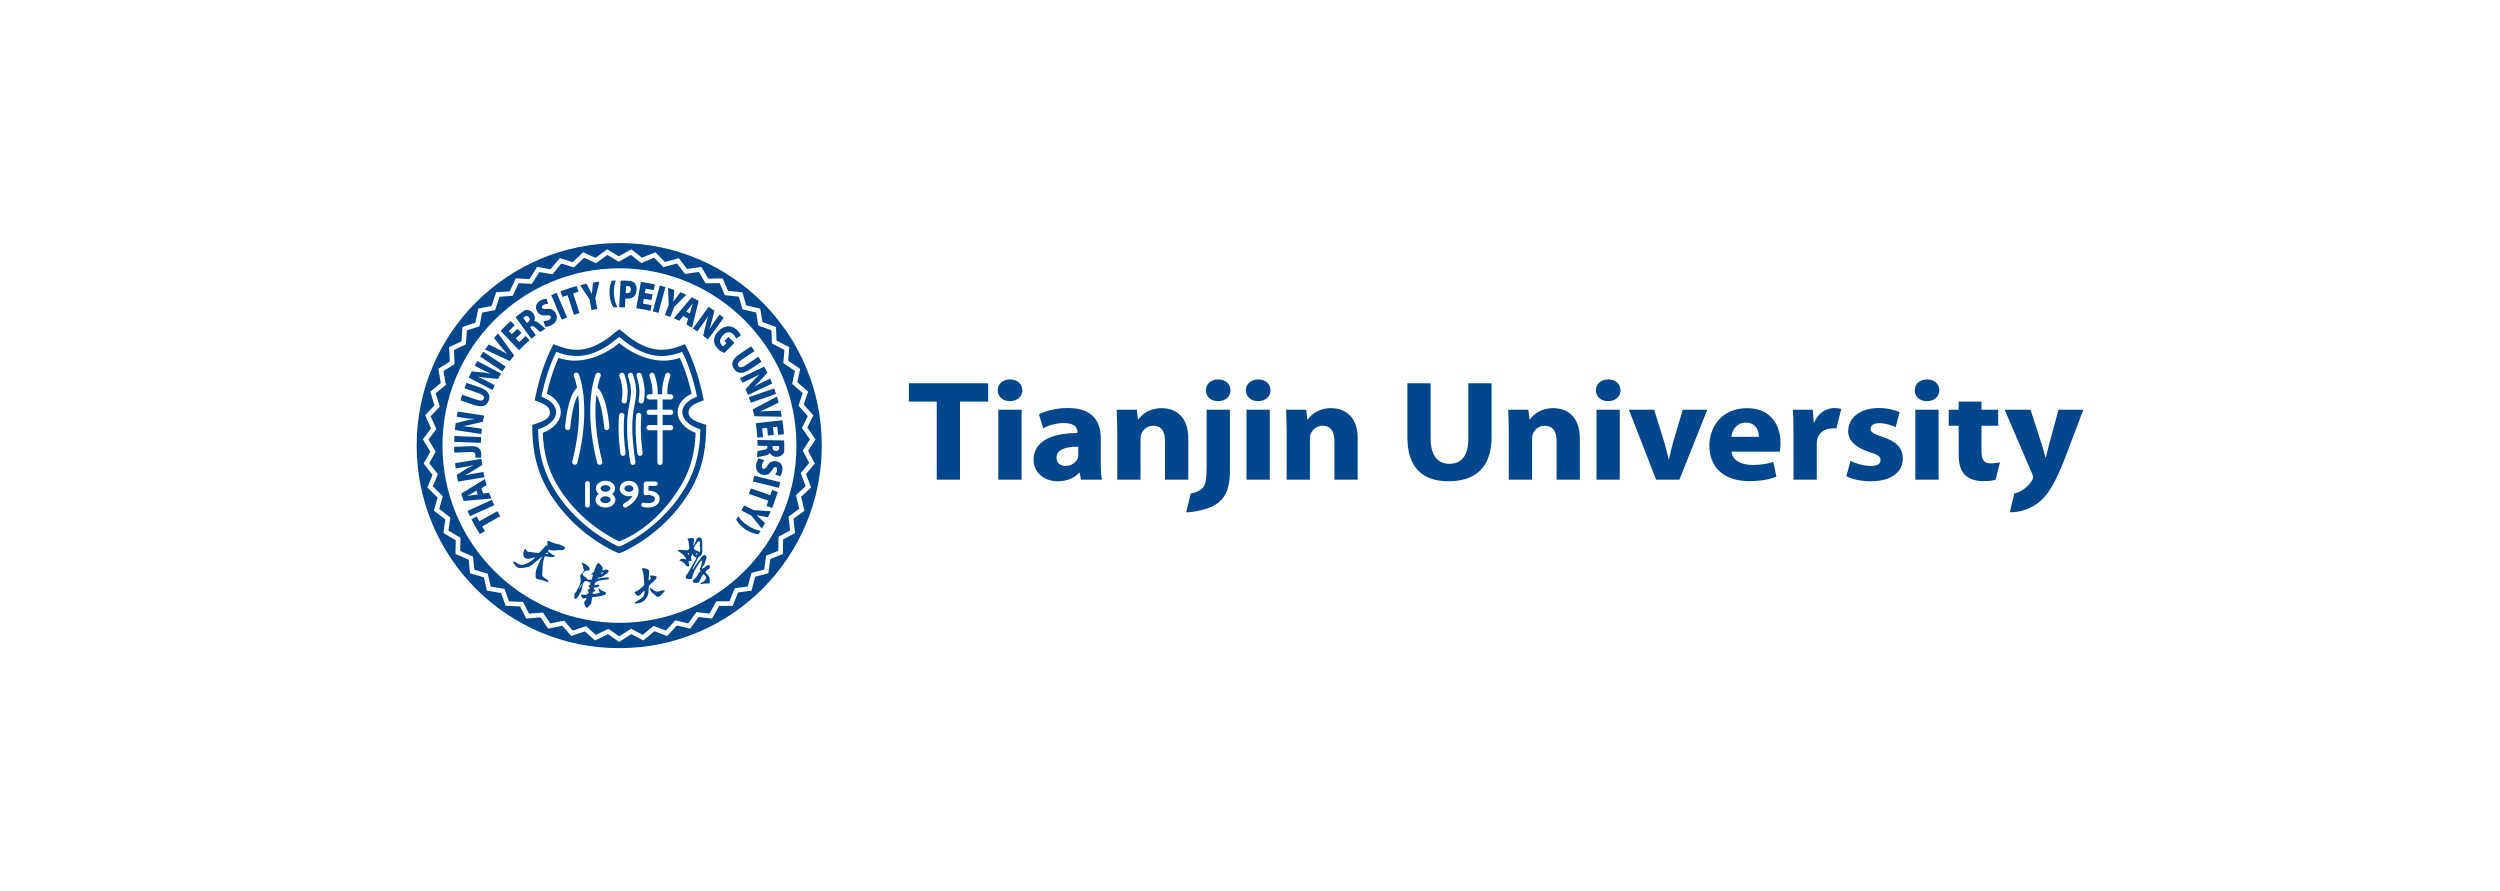 <svg width="5079" height="1811" viewBox="0 0 5079 1811" fill="none" xmlns="http://www.w3.org/2000/svg">
<rect x="0" y="0" width="5079" height="1811" fill="#808080" stroke="none"/>
<rect width="5079" height="1810.6" fill="white"/>
<path d="M1669.5 905.301C1669.5 678.031 1485.26 493.801 1258 493.801C1030.73 493.801 846.5 678.031 846.5 905.301C846.5 1132.57 1030.73 1316.8 1258 1316.8C1485.26 1316.8 1669.5 1132.57 1669.5 905.301ZM1632.87 821.849L1652.36 843.789L1640.24 868.6L1656.89 892.737L1641.81 915.848L1655.33 941.883L1637.57 962.941L1647.78 990.422L1627.53 1009.18L1634.36 1037.72L1611.96 1053.83L1615.2 1082.97L1590.95 1096.19L1590.6 1125.56L1564.95 1135.7L1560.97 1164.77L1534.28 1171.71L1526.75 1200.03L1499.42 1203.63L1488.5 1230.86L1460.92 1231.06L1446.72 1256.74L1419.32 1253.55L1402.07 1277.23L1375.27 1270.7L1355.24 1292.14L1329.44 1282.36L1306.91 1301.16L1282.52 1288.29L1257.9 1304.19L1235.25 1288.42L1208.88 1301.13L1188.32 1282.71L1160.56 1292.09L1142.45 1271.28L1113.74 1277.15L1098.32 1254.31L1069.11 1256.65L1056.64 1232.03L1027.33 1230.73L1017.99 1204.78L989.092 1199.89L983.004 1172.99L954.892 1164.62L952.144 1137.16L925.285 1125.39L925.936 1097.79L900.707 1082.78L904.749 1055.47L881.57 1037.53L888.955 1010.92L868.17 990.214L878.749 964.76L860.653 941.675L874.276 917.663L859.122 892.533L875.588 870.37L863.671 843.588L882.732 823.623L874.206 795.543L895.562 778.126L890.519 749.198L913.877 734.522L912.477 705.196L937.421 693.518L939.61 664.252L965.804 655.664L971.588 626.941L998.677 621.648L1007.9 593.818L1035.44 591.921L1047.99 565.444L1075.54 566.935L1091.29 542.206L1118.44 547.049L1137.13 524.458L1163.46 532.592L1184.81 512.434L1209.89 523.818L1233.51 506.42L1257.11 520.795L1282.69 506.431L1304.28 523.595L1331.4 512.475L1350.77 532.149L1379.07 524.521L1395.84 546.383L1424.89 542.292L1438.87 566.05L1468.18 565.555L1479.1 590.861L1508.27 593.955L1516 620.451L1544.55 627.086L1548.99 654.292L1576.51 664.412L1577.56 691.967L1603.64 705.379L1601.28 732.882L1625.57 749.392L1619.82 776.397L1641.84 795.748L1632.87 821.849ZM1641.07 845.336L1622.12 824.006L1630.83 798.668L1609.41 779.848L1614.98 753.643L1591.37 737.598L1593.66 710.898L1568.31 697.859L1567.29 671.11L1540.54 661.269L1536.23 634.874L1508.46 628.421L1500.96 602.695L1472.6 599.69L1462 575.129L1433.51 575.608L1419.94 552.549L1391.69 556.525L1375.41 535.307L1347.89 542.723L1329.11 523.644L1302.74 534.459L1281.78 517.801L1256.92 531.759L1234.01 517.812L1211.04 534.731L1186.68 523.685L1165.95 543.266L1140.38 535.37L1122.21 557.34L1095.87 552.635L1080.55 576.691L1053.82 575.236L1041.61 600.984L1014.88 602.829L1005.92 629.879L979.62 635.019L973.996 662.943L948.581 671.274L946.451 699.744L922.234 711.084L923.593 739.595L900.937 753.833L905.838 781.957L885.111 798.868L893.395 826.16L874.901 845.537L886.485 871.575L870.505 893.083L885.239 917.518L872.018 940.83L889.613 963.283L879.348 987.99L899.556 1008.11L892.394 1033.93L914.926 1051.38L911.001 1077.89L935.532 1092.48L934.9 1119.27L961.013 1130.71L963.68 1157.35L991.01 1165.49L996.927 1191.62L1025.04 1196.37L1034.09 1221.56L1062.58 1222.82L1074.69 1246.7L1103.08 1244.43L1118.05 1266.61L1145.96 1260.89L1163.54 1281.09L1190.53 1271.98L1210.48 1289.85L1236.11 1277.49L1258.1 1292.8L1282.04 1277.33L1305.72 1289.82L1327.63 1271.55L1352.66 1281.04L1372.14 1260.19L1398.15 1266.54L1414.92 1243.51L1441.5 1246.6L1455.31 1221.63L1482.08 1221.44L1492.7 1194.97L1519.23 1191.47L1526.55 1163.95L1552.46 1157.2L1556.33 1128.93L1581.21 1119.1L1581.55 1090.53L1605.09 1077.7L1601.93 1049.38L1623.68 1033.74L1617.04 1006L1636.7 987.782L1626.77 961.063L1644 940.622L1630.86 915.305L1645.48 892.882L1629.3 869.418L1641.07 845.336ZM1618.05 905.223C1618.05 1104.11 1457.06 1265.35 1258.49 1265.35C1059.9 1265.35 898.92 1104.11 898.92 905.223C898.92 706.323 1059.9 545.089 1258.49 545.089C1457.06 545.089 1618.05 706.323 1618.05 905.223ZM1515.72 1076.33C1525.9 1082.76 1534.84 1084.87 1541.02 1085.33C1542.48 1083.04 1543.9 1080.74 1545.31 1078.43C1538.54 1077.43 1529.93 1074.57 1520.55 1068.65C1510.2 1062.12 1503.45 1054.71 1499.83 1048.64L1499.67 1048.91C1498.35 1051.11 1497.01 1053.31 1495.64 1055.48C1498.5 1061.05 1504.39 1069.12 1515.72 1076.33ZM1525.94 1047.1L1547.88 1074.08C1549.83 1070.73 1551.72 1067.35 1553.56 1063.94L1554.2 1062.67L1544.77 1053.82C1541.89 1051.2 1539.6 1049.02 1536.99 1046.75L1537.06 1046.63C1540.63 1047.34 1543.46 1047.89 1547.44 1048.51L1560.2 1050.77L1561.43 1048.34C1562.94 1045.15 1564.39 1041.93 1565.81 1038.68L1530.72 1036.34L1511.58 1026.69C1509.89 1030.23 1508.11 1033.72 1506.28 1037.18L1525.94 1047.1ZM1557.26 1028L1568.63 1031.98C1569.52 1029.8 1570.38 1027.61 1571.22 1025.41L1577.82 1006.54C1578.56 1004.18 1579.29 1001.8 1579.99 999.419L1568.63 995.451L1564.93 1006.06L1525.37 992.233C1524.15 995.99 1522.85 999.713 1521.48 1003.4L1561.03 1017.22L1557.26 1028ZM1529.56 978.071L1582.23 991.077L1585.07 979.607L1532.36 966.593C1531.51 970.446 1530.57 974.27 1529.56 978.071ZM1584.99 967.423C1586.99 964.76 1588.71 961.252 1589.47 956.023C1591.08 945.04 1585.6 938.324 1576.21 936.895C1568.33 935.694 1562.66 939.782 1558.43 946.666C1555.66 951.266 1553.89 952.977 1551.29 952.579C1548.6 952.166 1547.23 949.98 1547.81 945.974C1548.44 941.645 1550.73 937.569 1552.77 935.173L1541.35 931.19C1539.41 933.399 1536.94 938.242 1536.17 943.475C1534.32 956.194 1541.34 963.279 1550.49 964.674C1557.9 965.805 1563.54 963.034 1568.15 955.741C1571.47 950.634 1572.91 948.481 1575.59 948.886C1577.95 949.243 1579.25 951.423 1578.73 954.978C1578.09 959.371 1576.12 962.372 1574.82 964.09L1584.99 967.423ZM1589.29 923.86C1591.35 921.725 1593.17 919.977 1593.22 915.395C1593.27 911.478 1593.33 911.144 1593.36 909.013C1593.4 905.2 1593.37 901.399 1593.28 897.613C1593.17 896.576 1593.03 895.631 1592.88 894.787L1538.85 893.879C1539 897.766 1539.07 901.663 1539.07 905.58L1559.05 905.914L1559.03 907.808C1558.96 911.464 1557.55 913.074 1550.92 914.141C1544.84 915.205 1540.81 916.142 1538.83 916.778C1538.67 920.895 1538.41 924.987 1538.08 929.055C1540.3 928.241 1548.22 926.95 1553.82 925.686C1558.58 924.652 1562.11 923.146 1563.71 920.23L1564.04 920.237C1565.53 923.722 1570.36 927.921 1577.22 928.033C1582.6 928.122 1586.55 926.623 1589.29 923.86ZM1582.91 910.299C1582.75 914.216 1580.43 916.332 1576.27 916.258C1572.19 916.194 1569.45 913.598 1569.53 909.158L1569.59 906.086L1582.65 906.309C1582.8 906.896 1582.94 908.079 1582.91 910.299ZM1580.98 883.503L1592.6 882.186C1592.36 878.664 1592.06 875.164 1591.71 871.683L1590.6 861.946C1590.26 859.205 1589.86 856.471 1589.45 853.749L1535.42 859.9C1536.98 869.526 1538.06 879.315 1538.62 889.241L1550.34 887.91L1548.34 870.325L1558.4 869.184L1560.18 884.882L1572.03 883.54L1570.25 867.837L1579.08 866.826L1580.98 883.503ZM1532.73 845.619L1588.26 846.56C1587.53 842.48 1586.73 838.418 1585.87 834.39L1563.5 834.948C1557.48 835.075 1550.99 835.38 1544.15 835.908L1544.12 835.785C1550.77 833.081 1556.36 830.508 1561.97 827.659L1581.89 818.022L1581.67 817.107C1580.62 813.284 1579.51 809.487 1578.35 805.712L1529.35 831.735C1530.58 836.321 1531.71 840.947 1532.73 845.619ZM1525.32 818.201L1576.61 800.311C1575.37 796.559 1574.08 792.836 1572.72 789.146L1521.41 807.039C1522.79 810.729 1524.09 814.444 1525.32 818.201ZM1519.63 802.398L1568.82 779.123C1567.48 775.798 1566.07 772.492 1564.61 769.219L1552.85 774.768C1545.38 778.294 1538.56 781.812 1532.28 785.505L1532.19 785.33C1537.18 780.8 1542.73 775.359 1546.65 770.837L1559 757.236C1556.95 753.078 1554.81 748.957 1552.6 744.895L1503.41 768.166C1505.16 771.302 1506.85 774.474 1508.5 777.688L1520.1 772.19C1528.14 768.386 1535.62 764.711 1542.22 761.293L1542.31 761.472C1537.14 766.221 1531.73 771.964 1527.49 776.721L1514.7 790.656C1516.42 794.524 1518.08 798.437 1519.63 802.398ZM1522.91 750.958L1546.91 734.887C1544.93 731.525 1542.88 728.207 1540.78 724.927L1540.71 724.815L1514.76 742.117C1507.5 746.963 1502.63 747.462 1500.02 743.549C1497.44 739.692 1500.12 735.162 1507.04 730.543L1532.97 713.249C1530.72 710.017 1528.4 706.829 1526.02 703.679L1502.41 719.489C1487.68 729.319 1484.33 739.164 1491.03 749.217C1497.89 759.482 1508.78 760.378 1522.91 750.958ZM1495.38 687.902L1504.85 681.68C1504.21 679.088 1501.93 674.989 1497.71 670.801C1487.56 660.722 1473.12 659.145 1459.62 672.668C1454.04 678.288 1451.13 683.934 1450.6 690.309C1450.1 696.475 1452.37 702.53 1458.54 708.644C1462.62 712.694 1468.24 715.744 1471.53 717.057L1492.13 696.646L1479.89 684.499L1471.84 692.618L1476.01 696.75L1469.34 703.478C1468.8 703.285 1467.52 702.355 1466.4 701.247C1461.25 696.137 1461.7 688.185 1468.94 680.884C1476.82 672.944 1484.42 673.81 1489.57 678.917C1493.14 682.461 1494.54 685.228 1495.38 687.902ZM1438.32 689.687L1470.32 645.682C1467.54 643.402 1464.73 641.167 1461.87 638.984L1454.3 649.394C1449.45 656.062 1445.14 662.418 1441.4 668.685L1441.25 668.566C1443.45 662.199 1445.71 654.757 1446.97 648.914L1451.25 631.17C1447.46 628.488 1443.61 625.892 1439.71 623.37L1407.7 667.372C1410.75 669.295 1413.75 671.274 1416.72 673.304L1424.34 662.831C1429.57 655.638 1434.36 648.825 1438.52 642.666L1438.67 642.777C1436.43 649.42 1434.43 657.059 1432.98 663.266L1428.42 681.766C1431.78 684.332 1435.08 686.972 1438.32 689.687ZM1405.85 665.71L1419.44 611.268C1414.81 608.72 1410.11 606.273 1405.35 603.945L1368.95 646.515C1372.74 648.144 1376.48 649.844 1380.19 651.629L1387.84 642.007L1397.92 647.244L1394.72 659.171C1398.48 661.273 1402.2 663.448 1405.85 665.71ZM1407.36 616.456C1406.44 619.655 1405.12 624.029 1404.27 627.086L1401.52 636.789L1394.27 633.022L1400.46 625.204C1402.47 622.749 1405.16 618.993 1407.24 616.397L1407.36 616.456ZM1369.67 623.515L1394.37 598.812C1390.39 597.038 1386.37 595.342 1382.32 593.717L1374.42 604.097C1372.1 607.229 1370.18 609.732 1368.19 612.559L1368.07 612.514C1368.4 608.88 1368.66 606.005 1368.87 601.978L1369.81 589.057L1368.37 588.507C1364.67 587.22 1360.96 585.996 1357.2 584.836L1358.48 619.859L1350.83 639.925C1354.54 641.215 1358.21 642.587 1361.84 644.038L1369.67 623.515ZM1337.59 635.655L1351.92 583.251C1348.14 582.15 1344.34 581.124 1340.51 580.146L1326.18 632.557C1330.01 633.509 1333.82 634.547 1337.59 635.655ZM1328.17 589.299L1330.2 577.713C1327.62 577.148 1325.03 576.613 1322.42 576.107L1310.77 574.054C1307.86 573.593 1304.95 573.172 1302.02 572.789L1292.59 626.338C1302.45 627.547 1312.15 629.262 1321.66 631.467L1323.69 619.934L1306.26 616.865L1308.02 606.891L1323.58 609.635L1325.65 597.894L1310.09 595.156L1311.63 586.394L1328.17 589.299ZM1288.39 601.885C1291.3 598.946 1293.08 594.137 1293.38 588.588C1293.69 582.972 1291.94 577.963 1289.1 575.024C1286.19 571.923 1282.21 570.718 1275.88 570.372C1269.16 570 1264.07 569.795 1260.84 570.268L1257.85 624.222H1258C1261.87 624.222 1265.72 624.308 1269.55 624.464L1270.55 606.455C1271.25 606.578 1272.29 606.716 1273.4 606.783C1279.34 607.11 1284.58 605.682 1288.39 601.885ZM1281.75 588.276C1281.5 592.999 1278.46 595.778 1273.83 595.525C1272.59 595.45 1271.81 595.324 1271.17 595.212L1271.94 581.191C1272.54 581.057 1273.72 580.964 1275.48 581.057C1279.91 581.306 1281.98 584.196 1281.75 588.276ZM1254.32 624.151C1250.86 617.925 1247.71 608.534 1247.2 596.298C1246.73 585.156 1248.57 576.337 1251.06 569.996C1248.32 570.052 1245.6 570.141 1242.89 570.256C1240.24 575.865 1237.75 584.691 1238.2 596.674C1238.76 610.082 1242.87 619.283 1246.29 624.468C1247.28 624.43 1248.28 624.389 1249.28 624.36L1254.32 624.151ZM1209.41 606.072L1217.69 572.298C1213.84 572.763 1210.01 573.288 1206.17 573.883L1204.78 574.136L1203.41 587.004C1203.05 590.887 1202.69 594.022 1202.46 597.462L1202.33 597.488C1200.73 594.212 1199.47 591.62 1197.56 588.068L1191.66 576.534L1188.98 577.022C1185.52 577.747 1182.07 578.524 1178.63 579.357L1197.94 608.743L1201.79 629.838C1205.64 629.053 1209.5 628.354 1213.36 627.74L1209.41 606.072ZM1177.25 636.001L1164.4 596.116L1175.28 592.613L1171.6 581.154C1169.32 581.756 1167.05 582.392 1164.79 583.043L1145.75 589.172C1143.43 590.002 1141.1 590.861 1138.77 591.739L1142.46 603.186L1153.15 599.742L1166 639.634C1169.73 638.336 1173.48 637.131 1177.25 636.001ZM1152.18 644.838L1130.76 594.982L1119.9 599.646L1141.33 649.531C1144.92 647.887 1148.54 646.318 1152.18 644.838ZM1104.09 619.551C1107.98 617.412 1111.56 617.174 1113.72 617.174L1110.24 607.054C1106.91 607.069 1103.08 607.809 1098.45 610.364C1088.72 615.705 1086.67 624.133 1091.19 632.475C1094.98 639.486 1101.67 641.539 1109.71 640.758C1115.05 640.192 1117.48 640.579 1118.74 642.889C1120.03 645.28 1119.11 647.694 1115.57 649.643C1111.73 651.748 1107.1 652.388 1103.96 652.205L1107.68 663.724C1110.61 663.925 1115.96 662.984 1120.59 660.436C1131.86 654.232 1133.27 644.362 1128.87 636.228C1125.3 629.641 1119.68 626.811 1111.09 627.536C1105.01 627.967 1102.42 628.12 1101.12 625.736C1099.99 623.634 1100.94 621.284 1104.09 619.551ZM1085.25 652.239C1087.13 648.94 1087.56 642.558 1083.51 637.02C1080.34 632.668 1076.76 630.429 1072.91 629.912C1069.96 629.555 1067.47 629.154 1063.78 631.884C1060.63 634.212 1060.33 634.357 1058.61 635.625C1055.54 637.89 1052.53 640.211 1049.56 642.558C1048.8 643.287 1048.13 643.964 1047.56 644.592L1079.44 688.226C1082.44 685.76 1085.51 683.354 1088.63 680.988L1076.84 664.851L1078.37 663.735C1081.32 661.578 1083.46 661.734 1088.3 666.383C1092.82 670.578 1096.01 673.234 1097.7 674.416C1101.08 672.07 1104.5 669.801 1107.95 667.618C1105.95 666.338 1100.15 660.793 1095.76 657.096C1092.07 653.924 1088.73 652.012 1085.45 652.499L1085.25 652.239ZM1073.1 654.537L1070.63 656.349L1062.91 645.805C1063.3 645.325 1064.15 644.495 1065.94 643.19C1069.16 640.94 1072.24 641.516 1074.7 644.879C1077.11 648.174 1076.69 651.911 1073.1 654.537ZM1033.58 672.46L1045.74 660.886L1037.68 652.425C1035.02 654.738 1032.4 657.081 1029.83 659.461L1022.74 666.223C1020.76 668.153 1018.82 670.113 1016.9 672.088L1054.4 711.463C1061.13 704.404 1068.29 697.639 1075.87 691.205L1067.73 682.662L1054.92 694.865L1047.94 687.538L1059.38 676.637L1051.17 668.008L1039.72 678.909L1033.58 672.46ZM1044.64 722.231L1011.89 677.377C1009.07 680.419 1006.31 683.502 1003.62 686.627L1017.57 704.125C1021.3 708.849 1025.45 713.833 1030 718.972L1029.92 719.077C1023.75 715.402 1018.33 712.497 1012.67 709.741L992.969 699.674L992.377 700.402C989.954 703.542 987.59 706.721 985.292 709.927L1035.61 733.303C1038.52 729.546 1041.53 725.857 1044.64 722.231ZM1027.25 744.68L982.025 714.569C979.781 717.816 977.596 721.096 975.48 724.41L1020.71 754.524C1022.81 751.207 1024.99 747.919 1027.25 744.68ZM1018.08 758.742L969.827 733.559C967.996 736.642 966.209 739.763 964.473 742.898L976.002 748.938C983.318 752.758 990.236 756.079 996.978 758.857L996.89 759.032C990.269 757.782 982.569 756.641 976.605 756.25L958.305 754.602C956.222 758.749 954.231 762.933 952.327 767.155L1000.57 792.345C1002.01 789.05 1003.52 785.784 1005.09 782.541L993.704 776.601C985.814 772.481 978.374 768.743 971.669 765.537L971.756 765.362C978.659 766.608 986.501 767.46 992.863 767.98L1011.69 769.769C1013.73 766.054 1015.86 762.379 1018.08 758.742ZM975.074 787.171L947.774 777.728C946.297 781.332 944.883 784.973 943.531 788.626L943.487 788.748L972.937 799.002C981.184 801.87 984.528 805.451 982.982 809.896C981.455 814.277 976.233 814.876 968.369 812.138L938.934 801.896C937.724 805.652 936.573 809.423 935.495 813.217L962.347 822.508C979.079 828.324 988.949 825.052 992.922 813.641C996.974 801.981 991.113 792.75 975.074 787.171ZM983.559 844.328L929.776 836.079C929.038 839.582 928.355 843.112 927.73 846.664L940.52 848.628C948.676 849.881 956.299 850.785 963.578 851.242L963.545 851.436C956.88 852.391 949.228 853.797 943.458 855.356L925.698 859.696C925.077 864.278 924.547 868.89 924.112 873.528L977.903 881.788C978.199 878.188 978.56 874.61 978.995 871.051L966.205 869.087C957.41 867.737 949.158 866.602 941.777 865.732L941.806 865.539C948.742 864.49 956.434 862.768 962.624 861.202L981.1 856.795C981.827 852.607 982.646 848.453 983.559 844.328ZM977.453 887.977L923.184 885.76C922.958 889.68 922.8 893.615 922.713 897.565L976.982 899.789C977.059 895.832 977.212 891.897 977.453 887.977ZM955.681 906.435L922.632 907.726C922.662 911.679 922.757 915.622 922.921 919.542L956.123 918.244C963.553 917.957 965.727 920.356 965.866 924.142C965.939 926.035 965.606 927.873 965.179 929.331L976.814 930.182C977.61 927.932 977.895 924.715 977.8 922.301C977.406 911.731 971.343 905.821 955.681 906.435ZM978.191 932.139L924.503 941.016C924.88 944.602 925.315 948.176 925.808 951.724L938.55 949.615C946.688 948.272 954.212 946.759 961.28 944.936L961.309 945.126C955.265 948.109 948.431 951.821 943.432 955.097L927.898 964.752L928.128 966.151C928.881 970.26 929.711 974.344 930.61 978.402L984.298 969.524C983.483 966.035 982.73 962.513 982.047 958.973L969.326 961.078C960.545 962.528 952.352 964.016 945.066 965.489L945.033 965.292C951.296 962.141 958.079 958.106 963.472 954.696L979.671 944.754C979.087 940.577 978.593 936.371 978.191 932.139ZM985.178 973.18L937.026 1002.84C938.558 1007.88 940.198 1012.87 941.963 1017.81L998.165 1012.68C996.594 1008.88 995.103 1005.04 993.696 1001.16L981.539 1002.69L977.99 991.891L988.569 985.632C987.345 981.518 986.212 977.368 985.178 973.18ZM970.656 1004.61L960.753 1005.87C957.6 1006.22 953.061 1007.02 949.754 1007.42L949.71 1007.3C952.608 1005.66 956.609 1003.45 959.357 1001.87L968.106 996.856L970.656 1004.61ZM999.357 1015.52L949.86 1037.91C951.417 1041.52 953.047 1045.12 954.724 1048.68L1004.23 1026.3C1002.54 1022.74 1000.91 1019.15 999.357 1015.52ZM968.281 1049.12L957.812 1055.02C962.968 1065.34 968.643 1075.35 974.8 1085.03L985.226 1079.16L979.708 1069.37L1016.24 1048.76C1014.23 1045.37 1012.29 1041.94 1010.41 1038.47L973.894 1059.07L968.281 1049.12ZM1043.61 1140.8C1041.27 1142.47 1046.72 1150.24 1051.92 1153.03C1055.28 1154.84 1060.1 1154.1 1063.7 1153.59C1068.67 1152.9 1073.86 1152.13 1078.14 1149.32C1081.69 1146.98 1085.02 1144.23 1088.28 1141.51C1089.85 1140.19 1091.41 1138.89 1092.93 1137.54C1096.64 1134.27 1101.65 1130.31 1101.65 1130.31C1101.65 1130.31 1093.9 1145.66 1090.92 1153.05C1087.95 1160.43 1086.93 1171.34 1089.27 1174.57C1091.6 1177.8 1098.36 1177.62 1099.61 1178.06C1100.86 1178.5 1107.45 1180.67 1110.87 1181.87C1114.29 1183.06 1115.24 1180.47 1113.76 1179.41C1112.29 1178.34 1111.85 1177.98 1108.92 1176.01C1105.98 1174.05 1102.04 1170.81 1101.81 1170.19C1101.59 1169.57 1101.65 1166.09 1101.8 1163.58C1101.96 1161.07 1102.22 1148.22 1102.87 1144.21C1103.52 1140.2 1106.41 1130.4 1106.41 1130.4C1106.41 1130.4 1110.83 1130.2 1117.38 1131.34C1123.95 1132.46 1125.37 1131.43 1126.27 1130.7C1127.16 1129.97 1128.11 1128.98 1125.47 1128.28C1122.82 1127.57 1118.51 1123.89 1118.15 1123.6C1117.81 1123.31 1117.15 1122.49 1115.86 1122.46C1114.57 1122.42 1113.7 1121.13 1113.7 1121.13C1113.7 1121.13 1113.39 1120.28 1114.11 1119.41C1114.83 1118.53 1114.53 1115.5 1114.53 1115.5C1115.8 1117.71 1122.98 1118.61 1126.01 1118.31C1129.05 1118.01 1134.91 1117.83 1137.29 1117.44C1139.66 1117.04 1140.56 1118.81 1143.94 1117.02C1146.1 1115.88 1144.58 1116.9 1146.7 1115.54C1148.82 1114.16 1148.36 1113.51 1147.69 1112.25C1147.03 1111 1144.87 1110.36 1143.05 1109.3C1141.24 1108.23 1138.86 1106.99 1137.8 1106.4C1136.73 1105.81 1137.23 1106.22 1134.08 1105.75C1130.93 1105.29 1127.04 1103.66 1123.13 1102.57C1119.22 1101.48 1117.57 1100.56 1116.72 1099.86C1115.88 1099.17 1115.41 1098.36 1113.24 1099.12C1111.81 1099.61 1111.86 1101.12 1112.04 1102.36C1112.26 1103.88 1112.11 1104.82 1112.02 1106.34C1111.94 1107.58 1112.84 1108.6 1112.6 1109.9C1112.6 1109.9 1111.82 1109.12 1110.48 1108.16C1109.15 1107.21 1108.03 1109.26 1107.2 1110.28C1106.37 1111.29 1103.89 1114.49 1102.8 1115.29C1101.72 1116.09 1100.63 1117.6 1099.52 1118.95C1098.41 1120.3 1094.68 1123.42 1094.68 1123.42C1092.37 1123.73 1075.69 1121.35 1072.83 1120.9C1069.96 1120.46 1067.82 1115.03 1067.82 1115.03C1064.5 1116.27 1062.94 1122.6 1063.11 1125.74C1063.21 1127.61 1063.76 1129.8 1064.6 1131.47C1066.01 1134.24 1070.67 1135.87 1075.44 1135.07C1080.2 1134.28 1087.44 1131.71 1087.44 1131.71C1084.41 1136.13 1081.83 1138.55 1070.97 1144.46C1060.11 1150.37 1055.37 1146.49 1052.17 1145.03C1048.96 1143.57 1045.04 1139.77 1043.61 1140.8ZM1108.3 1125.31C1109.08 1123.83 1111.12 1123.05 1111.12 1123.05L1111.82 1122.75C1113.81 1123.26 1113.52 1125.83 1112.99 1125.62C1112.58 1125.46 1108.3 1125.31 1108.3 1125.31ZM1110.87 991.94C1157.41 1074.72 1231.25 1112.16 1249.72 1120.81L1258 1124.09L1266.28 1120.81C1284.75 1112.16 1358.59 1074.72 1405.15 991.94C1425.57 955.38 1433.31 916.254 1434.31 879.999L1434.33 879.244H1434.35L1434.79 863.225C1434.79 863.225 1414.41 856.97 1408.33 852.912C1399.02 846.712 1396.45 839.385 1400.96 829.913C1405.27 820.864 1429.81 813.254 1429.81 813.254L1425.7 794.621C1425.43 793.416 1425.16 792.215 1424.88 791.021H1424.87C1414.77 747.242 1400.53 717.593 1400.03 716.525L1391.76 699.32L1374.64 705.364C1364.16 709.087 1353.8 710.601 1343.78 710.601C1305.67 710.939 1271.81 679.791 1270.29 678.411L1258 668.96L1245.69 678.411H1245.71C1244.19 679.791 1210.33 710.939 1172.22 710.601C1162.2 710.601 1151.86 709.087 1141.35 705.364L1124.24 699.32L1115.97 716.525C1115.46 717.615 1100.44 748.875 1090.3 794.621L1086.2 813.254C1086.2 813.254 1110.73 820.864 1115.04 829.913C1119.56 839.385 1116.98 846.712 1107.68 852.912C1101.6 856.97 1081.22 863.225 1081.22 863.225L1081.68 879.999C1082.7 916.254 1090.43 955.38 1110.87 991.94ZM1120.93 985.412C1101.76 951.095 1094.4 914.249 1093.42 879.616L1093.22 872.17L1099.77 869.738C1109.4 866.179 1117.23 860.849 1122.34 855.01C1127.49 849.133 1129.88 843.112 1129.88 837.18C1129.88 836.83 1129.88 836.488 1129.85 836.179C1129.6 831.14 1127.69 826.327 1123.89 821.593C1120.09 816.906 1114.37 812.507 1107.17 809.193L1099.93 805.831L1101.75 797.537C1111.53 753.286 1126.18 722.833 1126.4 722.349L1130.09 714.692L1137.69 717.392C1149.48 721.576 1161.09 723.246 1172.25 723.246H1172.52C1214.04 723.246 1248.74 691.618 1252.26 688.914L1252.53 688.709L1258 684.54L1263.46 688.709L1263.76 688.914C1267.27 691.621 1302.12 723.395 1343.77 723.246C1354.91 723.246 1366.51 721.576 1378.32 717.392L1385.91 714.692L1389.6 722.349C1389.82 722.807 1403.07 750.37 1412.78 791.132C1413 792.025 1413.21 792.921 1413.42 793.825C1413.5 794.178 1413.58 794.536 1413.67 794.889C1413.78 795.421 1413.9 795.949 1414.02 796.484C1414.11 796.834 1414.18 797.184 1414.26 797.537L1415.1 801.394L1416.07 805.831L1408.83 809.193C1401.64 812.507 1395.91 816.906 1392.12 821.593C1388.32 826.327 1386.41 831.14 1386.16 836.179C1386.14 836.488 1386.12 836.83 1386.12 837.18C1386.14 843.112 1388.51 849.133 1393.66 855.01C1398.78 860.849 1406.61 866.179 1416.24 869.738L1422.78 872.17L1422.63 878.273L1422.58 879.616C1421.6 914.249 1414.26 951.095 1395.06 985.412C1350.8 1064.43 1278.97 1101.16 1261.68 1109.17L1258 1110.37L1254.32 1109.17C1237.04 1101.16 1165.2 1064.43 1120.93 985.412ZM1102.82 879.307C1103.76 912.646 1110.81 947.648 1128.99 980.202C1171.44 1056.23 1241.68 1092.37 1258.01 1099.86C1258.01 1099.86 1334.33 1074.53 1386.98 980.202C1405.17 947.648 1412.22 912.646 1413.18 879.307C1390.85 871.058 1375.83 854.284 1376.74 835.651C1377.45 820.466 1388.59 807.519 1405.09 799.899C1395.59 756.834 1381.23 727.01 1381.23 727.01C1317.02 749.73 1258.01 696.944 1258.01 696.944C1258.01 696.944 1198.93 749.73 1134.75 727.01C1134.75 727.01 1120.4 756.834 1110.9 799.899C1127.37 807.519 1138.52 820.466 1139.24 835.651C1140.1 854.284 1125.09 871.058 1102.82 879.307ZM1275.19 796.51C1275.19 803.224 1274.42 809.327 1273.4 815.244C1272.95 817.821 1270.7 819.64 1268.18 819.64L1267.25 819.558C1264.37 819.056 1262.43 816.308 1262.93 813.422C1263.91 807.828 1264.57 802.416 1264.57 796.51C1264.57 787.681 1263.1 777.635 1258.58 764.213C1257.65 761.431 1259.15 758.418 1261.92 757.485C1264.69 756.548 1267.71 758.043 1268.64 760.825C1273.46 775.088 1275.2 786.446 1275.19 796.51ZM1292.49 795.763C1292.49 801.65 1291.87 807.077 1290.99 812.492C1290.11 817.911 1288.99 823.322 1287.94 829.321C1286.18 839.415 1284.57 851.473 1284.57 868.626C1284.57 885.823 1286.2 908.127 1291.03 938.391C1291.49 941.288 1289.53 944.01 1286.63 944.475L1285.79 944.542C1283.23 944.542 1280.97 942.675 1280.55 940.068C1275.65 909.373 1273.95 886.504 1273.95 868.626C1273.95 850.818 1275.65 837.946 1277.49 827.491C1278.58 821.295 1279.68 815.899 1280.51 810.8C1281.34 805.693 1281.87 800.895 1281.87 795.763C1281.87 787.253 1280.41 777.676 1275.88 764.213C1274.94 761.431 1276.44 758.418 1279.22 757.485C1282 756.548 1285 758.043 1285.95 760.825C1290.75 775.051 1292.5 785.966 1292.49 795.763ZM1309.79 796.51C1309.79 803.224 1309.02 809.327 1307.99 815.244C1307.54 817.821 1305.3 819.64 1302.77 819.64L1301.85 819.558C1298.96 819.056 1297.03 816.308 1297.53 813.422C1298.5 807.828 1299.17 802.416 1299.17 796.51C1299.16 787.681 1297.7 777.635 1293.18 764.213C1292.24 761.431 1293.75 758.418 1296.52 757.485C1299.3 756.548 1302.3 758.043 1303.24 760.825C1308.05 775.088 1309.8 786.446 1309.79 796.51ZM1340.85 944.788C1337.91 944.788 1335.54 942.407 1335.54 939.484V874.145H1318.81C1315.81 874.145 1313.37 871.772 1313.37 868.838C1313.37 865.907 1315.81 863.53 1318.81 863.53H1335.54V842.9H1318.81C1315.81 842.9 1313.37 840.52 1313.37 837.585C1313.37 834.655 1315.81 832.282 1318.81 832.282H1335.54V811.543H1318.81C1315.81 811.543 1313.37 809.167 1313.37 806.236C1313.37 803.305 1315.81 800.925 1318.81 800.925H1325.4C1325.52 799.211 1325.6 797.481 1325.6 795.711C1325.59 787.391 1324.14 777.952 1319.6 764.35C1318.67 761.55 1320.16 758.511 1322.94 757.57C1325.72 756.626 1328.73 758.128 1329.66 760.932C1334.45 775.266 1336.22 786.059 1336.22 795.711C1336.22 797.492 1336.14 799.222 1336.03 800.925H1345.33C1345.22 799.222 1345.15 797.492 1345.15 795.711C1345.14 786.059 1346.9 775.266 1351.69 760.932C1352.63 758.128 1355.64 756.626 1358.42 757.57C1361.2 758.511 1362.69 761.55 1361.75 764.35C1357.22 777.952 1355.77 787.391 1355.77 795.711C1355.77 797.481 1355.84 799.211 1355.96 800.925H1362.55C1365.55 800.925 1367.99 803.305 1367.99 806.236C1367.99 809.167 1365.55 811.543 1362.55 811.543H1346.15V832.282H1362.55C1365.55 832.282 1367.99 834.655 1367.99 837.585C1367.99 840.52 1365.55 842.9 1362.55 842.9H1346.15V863.53H1362.55C1365.55 863.53 1367.99 865.907 1367.99 868.838C1367.99 871.772 1365.55 874.145 1362.55 874.145H1346.15V939.484C1346.15 942.407 1343.78 944.788 1340.85 944.788ZM1302.9 1024.19C1303.69 1021.81 1306.39 1020.51 1308.9 1021.25C1310.61 1021.76 1312.93 1021.99 1315.66 1022.15C1316.1 1022.18 1316.57 1022.18 1317.03 1022.18C1320.4 1022.21 1323.96 1021.41 1326.39 1020.05C1328.84 1018.62 1330.12 1017.08 1330.46 1014.73C1330.51 1014.28 1330.54 1013.85 1330.54 1013.46C1330.41 1010.26 1329.18 1009.07 1326.47 1007.59C1323.8 1006.27 1319.76 1005.7 1316.88 1005.71C1315.58 1005.71 1314.49 1005.83 1314.1 1005.92V1005.91C1312.63 1006.43 1310.96 1006.24 1309.67 1005.41C1308.36 1004.56 1307.57 1003.18 1307.6 1001.66L1307.81 982.727C1307.88 980.284 1310 978.279 1312.62 978.279H1331.53C1334.17 978.279 1336.32 980.295 1336.32 982.764C1336.32 985.252 1334.17 987.246 1331.53 987.246H1317.36L1317.23 996.741C1321.17 996.804 1326.19 997.418 1330.88 999.631C1335.68 1001.8 1340.24 1006.72 1340.13 1013.46C1340.13 1014.22 1340.08 1015.02 1339.99 1015.83C1339.29 1021.28 1335.58 1025.43 1331.26 1027.76C1326.93 1030.14 1321.87 1031.13 1317.03 1031.16C1316.37 1031.16 1315.71 1031.13 1315.03 1031.11C1312.17 1030.91 1309.16 1030.7 1306.05 1029.79C1303.5 1029.06 1302.11 1026.54 1302.9 1024.19ZM1300.26 926.125C1297.64 926.125 1295.35 924.172 1295.01 921.498C1292.27 900.328 1291.25 882.822 1291.25 868.447C1291.25 858.714 1291.71 850.416 1292.43 843.395H1292.44C1292.73 840.479 1295.34 838.355 1298.25 838.656C1301.17 838.954 1303.29 841.557 1302.99 844.473C1302.31 851.119 1301.86 859.053 1301.86 868.447C1301.86 882.32 1302.85 899.372 1305.54 920.133C1305.91 923.045 1303.86 925.704 1300.96 926.08L1300.26 926.125ZM1258.93 992.576C1259.04 983.371 1267.83 976.907 1277.66 976.892C1285.31 976.899 1292.3 980.834 1295.08 986.904L1295.59 987.7C1295.75 988.087 1297.35 991.642 1297.35 997.113C1297.48 1005.96 1292.61 1019.67 1272.68 1030.52C1271.93 1030.94 1271.07 1031.16 1270.25 1031.16C1268.62 1031.16 1267.02 1030.37 1266.11 1028.96C1264.78 1026.82 1265.53 1024.08 1267.8 1022.81C1277.66 1017.27 1282.72 1011.74 1285.25 1006.89C1282.91 1007.77 1280.32 1008.25 1277.66 1008.27C1267.83 1008.25 1259.04 1001.8 1258.93 992.576ZM1256.65 868.447C1256.65 858.714 1257.12 850.416 1257.84 843.395C1258.13 840.479 1260.74 838.355 1263.65 838.656C1266.58 838.954 1268.7 841.557 1268.4 844.473C1267.72 851.119 1267.27 859.053 1267.27 868.447C1267.27 882.32 1268.25 899.372 1270.94 920.133C1271.31 923.045 1269.26 925.704 1266.36 926.08L1265.67 926.125C1263.04 926.125 1260.76 924.172 1260.41 921.498C1257.67 900.328 1256.65 882.822 1256.65 868.447ZM1209.85 1015.24C1209.85 1010.5 1212.48 1006.35 1216.16 1003.63L1216.37 1003.5C1212.94 1000.81 1210.58 996.842 1210.58 992.345C1210.58 987.715 1213.05 983.657 1216.61 980.957C1220.21 978.212 1224.92 976.661 1230.03 976.661C1235.14 976.661 1239.87 978.212 1243.44 980.957C1247.02 983.657 1249.51 987.715 1249.51 992.345C1249.51 996.842 1247.13 1000.81 1243.71 1003.49L1243.91 1003.63C1247.61 1006.35 1250.24 1010.5 1250.24 1015.24C1250.24 1019.97 1247.61 1024.13 1243.91 1026.83C1240.18 1029.59 1235.33 1031.13 1230.03 1031.16C1224.74 1031.13 1219.89 1029.59 1216.16 1026.83C1212.48 1024.13 1209.85 1019.97 1209.85 1015.24ZM1210.41 760.17L1210.42 760.174C1211.59 757.481 1214.72 756.265 1217.41 757.448C1220.08 758.627 1221.3 761.751 1220.13 764.436L1220.12 764.443L1220.12 764.462L1220.04 764.644C1219.97 764.815 1219.86 765.083 1219.72 765.462C1219.43 766.214 1219.01 767.378 1218.49 768.959C1217.46 772.112 1216.06 776.906 1214.69 783.337C1214.4 784.676 1214.12 786.1 1213.84 787.588C1215.88 789.477 1217.68 791.69 1219.3 794.123C1221.63 797.637 1223.6 801.621 1225.34 805.875C1228.81 814.389 1231.33 824.032 1233.2 833.178C1236.94 851.45 1238.08 867.722 1238.1 867.878C1238.31 870.973 1236.12 873.673 1233.2 873.9L1232.8 873.918C1230.05 873.918 1227.72 871.672 1227.52 868.715L1227.5 868.436C1227.48 868.243 1227.46 867.949 1227.43 867.558C1227.36 866.777 1227.26 865.639 1227.12 864.192C1226.83 861.299 1226.37 857.189 1225.7 852.38C1224.37 842.774 1222.14 830.329 1218.77 819.317C1216.77 812.756 1214.32 806.712 1211.61 802.156C1210.3 812.934 1209.46 825.985 1209.72 841.323C1210.18 867.086 1213.74 899.253 1223.5 937.699C1224.21 940.54 1222.5 943.434 1219.66 944.152C1219.25 944.256 1218.84 944.308 1218.44 944.315C1216.03 944.36 1213.83 942.742 1213.21 940.31C1203.27 901.094 1199.59 868.105 1199.12 841.513C1198.19 788.324 1210.14 760.769 1210.41 760.17ZM1188.73 981.924C1188.73 979.454 1190.89 977.446 1193.52 977.446C1196.16 977.446 1198.33 979.454 1198.33 981.924V1026.67C1198.33 1029.16 1196.16 1031.16 1193.52 1031.16C1190.89 1031.16 1188.73 1029.16 1188.73 1026.67V981.924ZM1148.03 867.878C1148.03 867.781 1148.53 860.726 1149.92 850.736C1151.32 840.743 1153.6 827.822 1157.26 815.843C1159.72 807.854 1162.75 800.274 1166.83 794.123C1168.44 791.69 1170.24 789.477 1172.28 787.588C1169.42 772.51 1166.12 764.737 1165.99 764.443C1164.82 761.758 1166.03 758.627 1168.72 757.448C1171.39 756.265 1174.52 757.481 1175.7 760.174C1175.97 760.769 1187.93 788.324 1187 841.513C1186.53 868.105 1182.85 901.094 1172.9 940.31C1172.29 942.746 1170.08 944.36 1167.68 944.315C1167.27 944.308 1166.87 944.256 1166.46 944.152C1163.62 943.434 1161.9 940.54 1162.62 937.699C1172.37 899.253 1175.94 867.086 1176.39 841.323C1176.66 825.989 1175.82 812.931 1174.52 802.156C1173.32 804.161 1172.17 806.456 1171.09 808.959C1168.15 815.768 1165.79 824.088 1163.98 832.293C1160.34 848.706 1158.92 864.646 1158.65 868.046C1158.62 868.503 1158.6 868.715 1158.6 868.715C1158.4 871.672 1156.07 873.918 1153.32 873.918L1152.92 873.9C1150 873.673 1147.81 870.973 1148.03 867.878ZM1219.45 1015.24C1219.45 1016.81 1220.26 1018.39 1222.12 1019.82C1223.98 1021.21 1226.83 1022.2 1230.03 1022.2C1233.26 1022.2 1236.1 1021.21 1237.96 1019.82C1239.82 1018.39 1240.65 1016.81 1240.65 1015.24C1240.65 1013.65 1239.82 1012.06 1237.96 1010.65C1236.1 1009.26 1233.26 1008.26 1230.03 1008.26H1230C1226.81 1008.26 1223.98 1009.26 1222.12 1010.65C1220.26 1012.06 1219.45 1013.65 1219.45 1015.24ZM1237.39 996.804C1239.15 995.443 1239.92 993.907 1239.92 992.345C1239.92 990.768 1239.15 989.236 1237.4 987.882C1235.65 986.55 1233.04 985.621 1230.03 985.621H1230.02C1227.03 985.621 1224.41 986.55 1222.7 987.882C1220.94 989.236 1220.16 990.768 1220.16 992.345C1220.16 993.907 1220.94 995.443 1222.7 996.804C1224.41 998.117 1227.06 999.062 1230.03 999.062C1233.04 999.062 1235.65 998.117 1237.39 996.804ZM1270.91 988.038C1269.3 989.377 1268.51 990.928 1268.48 992.576C1268.51 994.234 1269.3 995.77 1270.91 997.102C1272.52 998.396 1274.91 999.3 1277.66 999.3C1280.37 999.3 1282.76 998.396 1284.4 997.102C1286.02 995.77 1286.81 994.234 1286.82 992.576C1286.81 990.928 1286.02 989.377 1284.4 988.038C1282.76 986.762 1280.37 985.855 1277.66 985.855H1277.64C1274.89 985.855 1272.52 986.762 1270.91 988.038ZM1167.15 1209.84C1166.93 1211.9 1165.35 1216.21 1168.91 1216.31C1172.32 1216.4 1172.2 1215.38 1174.12 1211.98C1175.62 1209.32 1177.25 1207.91 1178.58 1204.98C1179.91 1202.05 1180.49 1202.16 1180.81 1201.22C1181.11 1200.28 1181.09 1198.96 1181.79 1196.31C1182.5 1193.66 1183.63 1189.44 1184 1187.92C1184.38 1186.41 1184.92 1185.24 1185.66 1183.37C1186.39 1181.5 1188.15 1180.75 1189.53 1180.5C1190 1180.42 1193.71 1180.8 1194.18 1180.85L1194.34 1181.35C1194.51 1181.6 1193.75 1181.52 1199.47 1183.57C1199.63 1183.63 1199.36 1184.82 1199.32 1185.36C1199.23 1186.43 1199.24 1187.57 1198.94 1188.6C1198.94 1188.6 1195.9 1189.05 1195.71 1189.98C1195.51 1190.91 1195.17 1191.66 1196.3 1192.17C1197.43 1192.68 1198.1 1193.32 1198.1 1193.32C1198.1 1193.32 1198.22 1194.4 1197.89 1196.13C1197.71 1197.02 1197.46 1196.96 1197.41 1197.17C1197.35 1197.47 1195.22 1197.56 1194.85 1197.76C1193.61 1198.44 1193.51 1200.22 1194.92 1201.91C1195.45 1202.55 1196.27 1202.02 1196.49 1202.7C1196.78 1203.66 1195.55 1204.93 1195.33 1205.2C1194.57 1206.16 1193.15 1207.66 1191.28 1207.99C1189.41 1208.32 1187.51 1209 1182.44 1207.81C1181.71 1207.65 1180.98 1208.32 1180.54 1209.12C1180.57 1209.68 1180.54 1210.28 1180.16 1211L1180.28 1211.19C1181.01 1211.91 1182.04 1212.79 1182.61 1213.8C1183.18 1214.8 1182.58 1215.29 1184.59 1215.85C1187.5 1216.65 1188.24 1214.51 1190.6 1215.23C1192.95 1215.95 1190.64 1217.59 1190.37 1218.56C1190.09 1219.57 1188.71 1220.41 1188.08 1221.21C1186.42 1223.27 1186.98 1226.57 1187.91 1228.81C1188.63 1230.52 1190.2 1235.34 1192.86 1234.25C1193.9 1233.82 1197.75 1230.26 1198.98 1228.91C1200.22 1227.55 1200.83 1226.63 1201.18 1225.41C1201.51 1224.2 1202.52 1213.79 1203.45 1213.26C1205.03 1212.37 1207.77 1212.79 1209.52 1212.61C1212.64 1212.28 1215.84 1211.78 1218.93 1211.21C1220.04 1211 1221.13 1210.73 1222.23 1210.48C1223.59 1210.17 1224.84 1209.51 1226.2 1209.16C1227.33 1208.87 1228.9 1208.69 1229.73 1207.78C1230.45 1207.01 1231.09 1206.46 1231.19 1205.64C1231.28 1204.82 1230.77 1203.83 1230.23 1203.23C1229.45 1202.34 1227.83 1202.36 1226.79 1201.93C1224.01 1200.8 1221.61 1199.13 1219.19 1197.4C1218.24 1196.74 1216.15 1195.92 1215.59 1194.88C1215.22 1195.02 1215.59 1194.88 1215.44 1195.45C1215.44 1195.78 1215.84 1196.67 1216.6 1199.01C1217.53 1201.91 1218.76 1204.5 1217.86 1204.75C1215.44 1205.44 1212.86 1205.35 1210.4 1205.99C1209.55 1206.22 1208.94 1206.37 1208.17 1206.61C1207.39 1206.85 1207.05 1207.02 1206.19 1206.79C1205.34 1206.55 1204.43 1205.71 1204.11 1204.58C1203.79 1203.45 1203.86 1202.94 1205.01 1202.67C1206.15 1202.4 1208.92 1201.35 1209.17 1199.98C1209.41 1198.62 1208.88 1198.63 1208.35 1197.7C1207.83 1196.78 1205.28 1199.56 1206.71 1194.68L1206.96 1193.82L1209.9 1193.64C1210.15 1193.57 1210.48 1193.5 1210.98 1193.38C1212.24 1193.1 1215.1 1192.56 1216.28 1191.71C1216.62 1191.46 1217.23 1189.8 1217.32 1189.51C1217.44 1189.14 1217.94 1188.45 1216.52 1187.7C1215.09 1186.96 1215.47 1187.83 1213.7 1188.12C1211.95 1188.41 1207.91 1188.47 1207.91 1188.47C1207.91 1188.47 1208.16 1187.2 1208.28 1186L1208.44 1185.04L1208.48 1184.92C1208.48 1184.92 1208.98 1183.66 1211.55 1181.84C1214.16 1179.98 1223.46 1178.33 1226.59 1177.94C1229.72 1177.54 1235.02 1176.96 1236.07 1176.89C1237.12 1176.82 1237.28 1175.47 1236.65 1173.92C1236.05 1172.44 1234.89 1173.08 1233.73 1173.26C1232.34 1173.48 1230.96 1173.03 1229.56 1173.09C1228.14 1173.15 1226.72 1173.46 1225.32 1173.68C1223.38 1173.98 1219.49 1174.81 1218.25 1174.89C1217.01 1174.97 1215.16 1175.64 1214.27 1175.82C1213.4 1175.99 1213.48 1175.67 1214.46 1174.37C1215.45 1173.06 1217.89 1173.07 1218.85 1173.09C1219.81 1173.11 1221.4 1172.43 1223.15 1171.67C1225.78 1170.52 1227.91 1168.61 1230.18 1166.91C1231.36 1166.02 1232.66 1165.24 1233.79 1164.31C1234.68 1163.58 1235.59 1162.71 1236.08 1161.65C1236.63 1160.49 1236.16 1159.81 1235.67 1158.72C1234.81 1156.82 1231.54 1157.29 1229.88 1157.23C1229.44 1157.22 1228.82 1157.11 1228.39 1157.27C1227.29 1157.68 1225.44 1159.71 1224.06 1158.81C1223.62 1158.52 1224.36 1155.94 1224.63 1154.4C1224.91 1152.85 1223.4 1151.48 1221.93 1149.71C1220.46 1147.94 1218.65 1144.75 1216.06 1144.08C1213.47 1143.4 1211.48 1148.31 1210.83 1150.05C1210.4 1151.22 1210.12 1152.46 1209.68 1153.64C1209.27 1154.73 1208.6 1155.67 1208.11 1156.73C1207.28 1158.57 1207.36 1162.71 1204.68 1163.04C1204.08 1163.12 1203.85 1163.98 1203.25 1164.58C1202.64 1165.17 1200.64 1165.91 1200.9 1166.91C1201.15 1167.9 1203.34 1166.68 1203.71 1166.71C1204.09 1166.76 1204.39 1167.87 1204.45 1168.11C1204.71 1169.16 1203.81 1170.85 1203.58 1171.87C1203.16 1173.64 1203.05 1175.65 1202.34 1177.34C1201.95 1178.28 1196.47 1177.65 1194.74 1177.73L1194.35 1177.84L1194.34 1177.83L1194.17 1177.49C1194 1176.93 1191.9 1176.09 1191.93 1175.52C1192.04 1173.84 1190.63 1172.86 1189.73 1172.6C1188.81 1172.34 1187.37 1171.18 1186.91 1170.74C1186.45 1170.3 1184.73 1169.4 1184.01 1168.53C1183.28 1167.68 1184.31 1165.59 1184.38 1164.87C1184.47 1163.97 1185.7 1162.86 1186.25 1162.22C1187.7 1160.52 1190.32 1159.09 1192.63 1159.26C1194.28 1159.37 1195.68 1159.71 1196.92 1158.28C1199.87 1154.89 1196.2 1150.94 1193.37 1149.18C1191.94 1148.29 1191.33 1147.49 1190.55 1147.04C1189.78 1146.59 1187.29 1145.23 1186.27 1144.51C1185.24 1143.79 1183.3 1142.48 1182.15 1143.1C1180.98 1143.72 1181.96 1144.94 1183.63 1147.45C1184.41 1148.63 1184.83 1149.79 1184.69 1151.21C1184.56 1152.51 1184.45 1153.3 1185.11 1154.49C1185.91 1155.94 1186.64 1157.05 1186.15 1158.75C1185.65 1160.55 1183.32 1164.21 1182.77 1164.83C1182.22 1165.45 1181.36 1165.65 1180.77 1166.23C1178.37 1168.58 1178.3 1171.08 1179.23 1174.1C1179.96 1176.52 1179.79 1180.78 1179.54 1182.7C1179.29 1184.62 1177.28 1188.94 1176.61 1190.19C1175.94 1191.43 1174.49 1194.01 1172.51 1198.43C1170.55 1202.85 1169.98 1203.67 1169.49 1203.62C1169.02 1203.57 1167.74 1205.44 1167.28 1206.17C1166.74 1207.05 1167.26 1208.83 1167.15 1209.84ZM1221.74 1163.9C1222.82 1162.58 1225.93 1162.32 1225.93 1162.32C1226.04 1163.9 1223.58 1164.98 1223.26 1165.19C1222.94 1165.4 1222.83 1165.85 1222.59 1166.26C1222.34 1166.67 1221.24 1166.85 1221.24 1166.85C1221.24 1166.85 1220.67 1165.22 1221.74 1163.9ZM1176.57 1195.73C1176.64 1195.05 1177.57 1193.52 1179 1190.41C1180.44 1187.32 1183.17 1185.04 1183.17 1185.04C1183.07 1186.04 1182.72 1186.08 1182.56 1186.84C1182.39 1187.59 1177.9 1195.32 1177.25 1195.87C1176.59 1196.43 1176.5 1196.41 1176.57 1195.73ZM1309.13 1199.53C1310.21 1206.36 1308.19 1210.56 1304.61 1214.05C1300.84 1217.69 1295.25 1220.4 1289.79 1223.88L1289.56 1224.03L1289.5 1224.29C1289.47 1224.49 1289.28 1224.82 1289.41 1225.37L1289.5 1225.72L1289.86 1225.84C1292.11 1226.45 1294.99 1225.65 1297.15 1225.4C1297.94 1225.27 1298.69 1225.12 1299.42 1224.93C1310.37 1222.09 1316.45 1212.05 1317.44 1203.45C1317.66 1199.02 1317.87 1194.63 1318.12 1190.39C1319.26 1189.22 1320.4 1188.07 1321.56 1187.06L1321.59 1187.03L1321.63 1186.99C1322.72 1185.71 1324.74 1184.11 1326.74 1182.37L1326.32 1181.89L1326.76 1182.36C1329.72 1179.57 1333.47 1175.81 1334.29 1172.86L1334.32 1172.76L1334.31 1172.66L1334.26 1172.34C1333.8 1170.94 1332.27 1170.5 1330.58 1170.06C1328.88 1169.66 1326.89 1169.43 1325.37 1169.25C1325.22 1169.25 1321.99 1169.24 1320.81 1169.25H1320.74L1320.66 1169.27L1320.14 1169.74L1320.13 1170.23C1320.33 1170.83 1320.81 1171.39 1321.34 1172.16C1321.85 1172.88 1322.37 1173.7 1322.46 1174.12L1322.49 1174.31C1322.39 1175.55 1319.56 1178.64 1317.94 1180.11C1316.97 1172.77 1319.69 1166.14 1318.7 1158.68L1318.66 1158.44L1318.48 1158.28C1316.2 1156.32 1308.99 1153.69 1305.23 1154.41L1304.96 1154.47L1304.81 1154.71L1304.66 1155.32L1304.65 1155.39L1304.6 1155.48L1304.59 1155.64C1304.54 1156.61 1304.69 1157.56 1304.94 1158.52C1305.46 1160.54 1306.4 1162.56 1306.91 1164.57C1307.1 1165.3 1307.23 1166.02 1307.28 1166.75C1307.84 1174.15 1308.81 1181.41 1308.89 1188.56C1305.38 1192.29 1301.43 1195.97 1296.9 1199.07C1295.17 1200.36 1292.56 1200.76 1290.2 1202.29L1289.87 1202.51L1289.86 1202.52L1289.21 1202.69L1289.51 1203.39C1290.98 1206.57 1293.46 1211.28 1297.32 1210.47L1298.04 1210.22C1300.25 1209.17 1302.12 1207.47 1303.86 1205.31C1305.49 1203.28 1307.2 1201.39 1309.13 1199.53ZM1320.81 1195.11C1320.49 1196 1320.51 1196.93 1320.75 1197.84C1322.03 1202.58 1328.99 1207.5 1331.42 1209.57C1332.1 1210.09 1332.58 1210.72 1333.42 1211.36C1334.03 1211.85 1334.87 1212.37 1335.99 1212.44C1336.76 1212.48 1337.48 1212.4 1338.15 1212.22L1338.18 1212.22C1342.26 1211.13 1344.58 1206.9 1346.24 1205.15C1346.63 1204.64 1347.66 1203.83 1348.58 1202.97C1349.49 1202.08 1350.43 1201.21 1350.52 1200.02L1350.55 1199.34L1349.87 1199.35C1348.61 1199.36 1347.58 1199.47 1346.4 1199.49L1346.41 1200.13L1346.37 1199.49C1345.46 1199.55 1344.6 1199.71 1343.77 1199.92C1341.99 1200.38 1340.35 1201.06 1338.69 1201.48C1337.6 1201.77 1336.5 1201.94 1335.34 1201.9C1334.25 1201.9 1332.98 1201.52 1331.65 1200.97C1328.23 1199.66 1324.81 1196.95 1322.6 1194.69L1322.34 1194.43L1321.26 1194.7L1320.93 1194.79L1320.81 1195.11ZM1376.98 1118.3L1376.37 1118.67L1377.27 1119.21C1378.64 1120.01 1380.11 1120.95 1381.49 1121.77C1384.86 1124.3 1389.19 1127.41 1391.56 1131.23L1391.58 1131.28C1391.99 1131.93 1392.45 1132.58 1392.84 1133.21C1393.56 1134.4 1393.96 1135.43 1393.53 1136.43L1393.51 1136.46L1393.48 1136.48C1390.08 1136.27 1386.93 1133.7 1382.44 1136.43C1381.93 1136.74 1381.41 1137.12 1380.86 1137.58L1380.72 1137.7L1380.67 1137.9L1380.73 1138.63L1380.84 1138.79L1380.95 1138.91L1381.11 1138.97C1384.15 1139.99 1389.72 1142.91 1391.89 1145.94C1392.29 1146.61 1392.61 1147.42 1393.1 1148.21C1393.51 1148.89 1394.08 1149.57 1394.94 1150.03L1395.04 1150.09L1395.15 1150.11C1396.46 1150.3 1397.75 1150.5 1399.05 1150.71L1399.38 1150.76L1399.62 1150.51C1400.19 1149.84 1400.12 1149.01 1399.99 1148.2C1399.51 1145.75 1398.05 1142.38 1399.86 1140.06C1401.11 1139.47 1402.24 1139.9 1403.83 1139.72L1403.96 1139.7L1404.07 1139.63C1404.43 1139.36 1404.52 1139.18 1404.66 1139.11L1404.99 1138.9L1404.96 1138.51C1404.87 1137.53 1404.68 1136.48 1404.6 1135.56L1404.59 1135.45L1404.55 1135.36C1404.25 1134.7 1403.96 1133.82 1403.56 1132.96L1404.08 1131.65L1406.51 1125.73L1406.87 1125.58C1407.32 1125.79 1408.08 1126.31 1408.36 1126.82L1408.53 1127.39V1127.43V1127.48L1408.52 1127.47L1407.88 1128.34L1407.56 1128.71L1407.92 1129.24L1408.07 1129.46L1408.35 1129.5C1408.93 1129.57 1409.47 1129.38 1409.9 1129.25C1410.61 1130.06 1411.17 1130.81 1412.06 1131.56L1412.1 1131.6L1412.15 1131.62C1413.11 1132.11 1414.77 1132.53 1414.76 1132.74L1414.73 1132.75L1414.7 1132.85L1414.69 1132.95C1414.6 1134.87 1412.26 1138.89 1410.43 1141.64C1410.16 1142.19 1409.94 1142.62 1409.71 1142.89L1409.66 1142.94L1409.62 1143C1405.76 1149.87 1401.83 1156.61 1397.91 1163.53C1396.49 1166.45 1391.26 1170.62 1393.7 1174.95L1393.97 1175.34L1394.1 1175.51L1394.31 1175.57C1396.46 1176.11 1398.65 1176.46 1400.89 1176.61C1402.32 1176.53 1403.67 1175.81 1404.25 1176.1L1404.68 1176.26L1404.97 1175.87C1407.9 1171.92 1406.83 1169.71 1407.31 1168.28C1409.41 1161.9 1412.7 1155.74 1416.67 1149.66C1417.65 1148.4 1418.56 1147.01 1419.53 1145.76C1421.19 1143.44 1422.83 1140.4 1425.47 1138.8L1426.03 1138.48L1426.07 1138.46C1426.32 1138.96 1426.45 1139.53 1426.49 1139.96C1426.59 1141.46 1425.67 1142.99 1425.35 1144.65C1424.99 1147.35 1424.16 1150.16 1423.31 1152.66C1422.9 1153.68 1421.64 1155.19 1421.66 1156.72C1421.74 1157.24 1421.93 1157.61 1422.12 1157.94C1422.37 1158.34 1422.65 1158.69 1422.83 1158.99L1423.07 1159.58L1423.09 1159.71L1423.11 1159.72L1423.07 1159.82C1422.59 1160.96 1420.11 1163.68 1419.34 1164.84C1418.27 1166.85 1417.13 1168.87 1415.85 1170.63C1412.95 1174.38 1408.12 1177.42 1407.13 1182L1407.06 1182.34L1407.31 1182.59C1408.23 1183.39 1410.29 1183.89 1412.65 1184.19C1415 1184.43 1417.5 1184.39 1419.1 1183.44L1419.58 1183.1C1421.49 1181.17 1422.21 1178.46 1422.87 1176.58C1423.77 1174.11 1426.3 1169.57 1428.81 1167.08L1429.43 1166.5C1430.11 1167.05 1430.84 1167.98 1431.72 1168.78C1432.5 1169.53 1433.11 1170.26 1433.54 1170.96C1434.54 1172.6 1434.63 1174.04 1434.16 1175.5C1433.6 1177.51 1431.67 1179.54 1429.26 1181.51C1428.97 1181.73 1428.65 1181.96 1428.3 1182.17C1427.15 1182.88 1425.71 1183.52 1424.43 1184.3C1423.92 1184.62 1423.43 1184.96 1423 1185.35L1422.66 1186L1422.67 1186.12L1422.49 1186.94L1423.32 1186.89C1425.62 1186.71 1427.95 1185.62 1429.95 1185.62C1433.6 1185.56 1436.69 1185.43 1440.31 1185.37H1440.38L1440.45 1185.35L1441.12 1185.11L1441.14 1185.1L1441.53 1184.61C1442.69 1181.7 1442.37 1174.41 1439.86 1170.2C1439.56 1169.71 1439.21 1169.26 1438.84 1168.87C1436.99 1166.94 1434.73 1165.11 1433.44 1163.01L1432.92 1162.02C1432.96 1161.77 1433.63 1160.77 1434.38 1159.99C1435.18 1159.12 1436.11 1158.29 1436.34 1158.15L1440.84 1155.38L1440.91 1155.3C1442.42 1153.34 1441.76 1150.98 1441.9 1149.42V1149.37V1149.31L1441.62 1148.47C1441.1 1147.64 1440.15 1147.74 1440.1 1147.7L1440.04 1147.69L1439.98 1147.7C1438.64 1147.74 1437.44 1148.24 1436.37 1148.89C1435.63 1149.35 1434.93 1149.89 1434.3 1150.43C1433.59 1151.02 1433.03 1151.53 1432.48 1152.03L1426.88 1155.47L1426.85 1155.47C1426.67 1155.43 1426.22 1155.05 1426.01 1154.68L1425.87 1154.39L1425.86 1154.35C1426.54 1152 1429.18 1149.68 1430.49 1146.95C1430.7 1146.54 1431.05 1145.98 1431.32 1145.46C1432.47 1142.34 1433.24 1139.36 1434.23 1136.44C1434.63 1135.06 1436.07 1131.79 1434.72 1129.42C1434.4 1128.92 1433.95 1128.49 1433.35 1128.2C1431.75 1127.2 1429.93 1127.64 1428.44 1128.56C1426.4 1129.83 1424.71 1131.98 1423.85 1133.42C1423.65 1133.84 1423.34 1134.17 1423.16 1134.72C1420.56 1138.76 1417.31 1142.73 1414.15 1146.84C1413.06 1148.5 1411.75 1150.15 1410.83 1151.92C1410.14 1152.94 1408.04 1156.77 1407.02 1157.38H1406.99C1406.35 1155.72 1408.15 1153.13 1409.06 1151.12L1412.76 1144.03L1418.66 1132.44C1419.06 1131.96 1419.93 1131.39 1420.84 1130.84C1421.37 1130.58 1422 1130.26 1422.61 1129.88C1423.5 1129.34 1424.34 1128.69 1424.83 1127.79C1428.24 1121.98 1426.46 1114.59 1426.74 1108.56C1426.81 1106.18 1427.45 1098.35 1424.97 1094.22C1424.23 1093.01 1423.13 1092.08 1421.66 1091.88C1420.19 1091.67 1418.47 1092.15 1416.4 1093.42L1416.3 1093.48L1416.22 1093.58C1414.45 1096.04 1411.85 1105.15 1408.43 1108.97C1408.11 1107.2 1408.81 1104.94 1409.51 1102.58C1410.28 1099.89 1411.01 1096.98 1409.44 1094.39L1409.31 1094.18L1409.29 1094.14C1408.81 1093.5 1408.13 1093.38 1407.23 1093.21C1404.56 1092.81 1399.86 1093.17 1397.12 1094.44L1396.7 1094.64L1396.75 1095.1C1396.99 1096.47 1398.29 1098.02 1398.78 1099.23L1398.82 1099.78L1399.48 1105.57C1399.7 1107.48 1400.42 1109.79 1400.55 1111.88C1400.66 1113.99 1400.28 1115.7 1398.41 1116.86C1397.66 1117.33 1396.64 1117.7 1395.29 1117.94C1394.85 1118 1394.72 1118.09 1394.45 1118.12C1391.58 1118.37 1389.12 1117.09 1385.97 1117.05C1384.54 1116.85 1383.25 1117.31 1382.01 1117.31C1380.78 1117.34 1379.14 1116.85 1377.42 1117.69L1376.8 1118L1376.98 1118.3ZM1414.07 1124.66L1414.57 1124.36L1415.74 1123.92L1416.55 1124.43C1416.62 1124.93 1416.8 1125.3 1416.81 1125.5C1416.67 1125.97 1416.39 1126.34 1416 1126.59C1415.57 1126.84 1415 1126.95 1414.27 1126.72C1413.92 1125.94 1413.94 1125.51 1414.07 1124.66ZM1409.14 1113.8L1409.77 1113.82C1409.84 1110.02 1415.59 1103.5 1418.37 1100.16C1418.72 1099.86 1418.82 1099.61 1419.13 1099.43C1419.37 1099.29 1419.61 1099.21 1420.14 1099.36C1420.8 1099.63 1421.21 1100.02 1421.5 1100.48C1421.94 1101.19 1422.05 1102.2 1421.99 1103.31C1421.99 1105.31 1421.86 1107.38 1421.78 1109.28V1109.32L1421.79 1109.38C1422.32 1112.77 1423.98 1119.64 1420.84 1121.35L1420.3 1121.62C1419.22 1120.79 1418.33 1119.98 1417.42 1119.16L1417.27 1119.03L1417.1 1119.01C1416.32 1118.89 1415.62 1118.98 1415.1 1118.9C1414.53 1118.72 1413.46 1118.25 1412.46 1117.59C1411.36 1116.97 1410.53 1116.24 1410.13 1115.58L1410.01 1115.36L1409.99 1115.3L1409.94 1115.23L1409.92 1115.21C1409.76 1114.94 1409.69 1114.48 1409.76 1113.87L1409.14 1113.8ZM1396.4 1123.97C1396.89 1123.79 1397.29 1123.69 1397.61 1123.68C1398.5 1123.66 1399.23 1123.73 1400.05 1123.79C1400.09 1124.55 1399.92 1125.78 1399.62 1126.54L1400.21 1126.76L1399.6 1126.6L1399.45 1127.17C1398.41 1126.34 1397.18 1125.32 1396.61 1124.37L1396.4 1123.97Z" fill="#00468C"/>
<path d="M4232.5 832.424H4182.12L4163.15 902.179C4160.98 910.612 4158.49 921.075 4156.62 928.916H4155.37C4153.51 921.358 4150.4 910.612 4147.91 902.471L4125.21 832.424H4072.65L4128.63 962.637C4130.19 966.125 4130.5 968.165 4130.5 969.904C4130.5 971.644 4129.56 973.975 4128.01 976.297C4123.67 983.272 4110.6 999.148 4092.28 1002.54L4083.09 1040.8C4106.07 1040.96 4127.38 1032.68 4143.56 1019.32C4160.66 1005.07 4175.28 982.69 4197.04 926.011L4232.5 832.424ZM4025.6 916.422V864.971H4059.5V832.424H4025.6V815.85H3979.26V832.424H3959.05V864.971H3979.26V923.106C3979.26 943.159 3983.62 956.827 3992.33 965.251C4000.1 972.526 4012.84 977.462 4028.09 977.462C4041.15 977.462 4048.28 976.597 4054.2 974.557L4063.13 939.3C4058.78 940.183 4050.79 941.419 4044.27 941.419C4030.26 941.419 4025.6 933.561 4025.6 916.422ZM3940.02 792.893C3939.7 780.399 3930.38 770.801 3915.15 770.801C3899.9 770.801 3889.95 780.399 3889.95 792.893C3889.95 805.096 3899.59 814.985 3914.51 814.985C3930.38 814.985 3940.02 805.096 3940.02 792.893ZM3800.2 871.081C3800.2 864.105 3806.73 859.743 3818.24 859.743C3830.97 859.743 3844.36 864.397 3851.19 867.876L3859.28 837.369C3849.96 833.007 3834.4 828.936 3816.68 828.936C3779.05 828.936 3754.79 848.998 3754.79 875.725C3754.48 892.59 3766.61 908.581 3798.33 918.453C3815.75 923.98 3820.41 927.459 3820.41 935.026C3820.41 942.284 3814.5 946.646 3800.2 946.646C3786.2 946.646 3768.15 941.128 3759.46 936.183L3751.06 967.573C3762.57 973.383 3780.29 977.745 3800.2 977.745C3843.73 977.745 3865.81 958.275 3865.81 931.53C3865.51 910.903 3853.69 896.952 3824.77 887.646C3806.1 881.544 3800.2 878.048 3800.2 871.081ZM3730.71 870.525L3740.83 830.552C3737.41 829.96 3731.38 828.936 3727.02 828.936C3712.09 828.936 3693.76 837.651 3685.98 858.578H3684.73L3682.86 832.424H3642.43C3643.36 844.636 3643.67 858.286 3643.67 879.213V974.557H3690.94V902.471C3690.94 898.983 3691.26 895.495 3691.89 892.59C3694.98 878.931 3706.8 870.207 3724.23 870.207C3729.52 870.207 3726.96 869.942 3730.71 870.525ZM3615.79 917.587C3616.4 914.391 3617.33 907.698 3617.33 900.14C3617.33 864.971 3598.68 829.219 3549.54 829.219C3496.67 829.219 3472.73 869.041 3472.73 905.084C3472.73 949.551 3502.27 977.462 3553.9 977.462C3574.42 977.462 3593.38 974.557 3608.95 968.456L3602.71 938.514C3589.97 942.585 3576.9 944.615 3560.74 944.615C3538.66 944.615 3519.06 935.892 3517.82 917.587H3615.79ZM3573.49 887.354H3517.51C3518.74 875.725 3526.84 858.578 3546.73 858.578C3568.51 858.578 3573.49 876.599 3573.49 887.354ZM3411.89 974.557L3468.49 832.424H3418.73L3399.15 898.4C3395.72 910.612 3393.23 921.358 3390.74 932.995H3389.81C3387.33 921.649 3384.84 910.612 3381.1 898.4L3360.58 832.424H3309.27L3364.62 974.557H3411.89ZM3292.26 792.893C3291.94 780.399 3282.62 770.801 3267.39 770.801C3252.14 770.801 3242.19 780.399 3242.19 792.893C3242.19 805.096 3251.83 814.985 3266.75 814.985C3282.62 814.985 3292.26 805.096 3292.26 792.893ZM3162.33 974.557H3209.6V890.559C3209.6 848.697 3186.27 829.219 3155.16 829.219C3129.67 829.219 3114.43 842.887 3108.21 852.185H3107.28L3105.1 832.424H3064.06C3064.67 845.21 3065.28 860.035 3065.28 877.765V974.557H3112.56V892.59C3112.56 888.52 3112.87 884.449 3114.12 881.544C3117.54 873.403 3125.32 864.971 3138.38 864.971C3155.48 864.971 3162.33 877.474 3162.33 895.778V974.557ZM3030.28 888.52V778.642H2983.01V891.133C2983.01 926.011 2969.32 942.284 2944.45 942.284C2920.5 942.284 2906.5 925.146 2906.5 891.133V778.642H2859.23V887.937C2859.23 950.143 2890.02 977.745 2942.89 977.745C2997.63 977.745 3030.28 948.977 3030.28 888.52ZM2711.02 974.557H2758.27V890.559C2758.27 848.697 2734.95 829.219 2703.86 829.219C2678.36 829.219 2663.13 842.887 2656.91 852.185H2655.98L2653.79 832.424H2612.74C2613.36 845.21 2613.99 860.035 2613.99 877.765V974.557H2661.26V892.59C2661.26 888.52 2661.56 884.449 2662.82 881.544C2666.23 873.403 2674 864.971 2687.07 864.971C2704.18 864.971 2711.02 877.474 2711.02 895.778V974.557ZM2581.21 792.893C2580.9 780.399 2571.57 770.801 2556.33 770.801C2541.09 770.801 2531.13 780.399 2531.13 792.893C2531.13 805.096 2540.78 814.985 2555.7 814.985C2571.57 814.985 2581.21 805.096 2581.21 792.893ZM2499.91 792.893C2499.61 780.399 2490.28 770.801 2475.04 770.801C2459.8 770.801 2449.86 780.399 2449.86 792.893C2449.86 805.096 2459.49 814.985 2474.41 814.985C2490.28 814.985 2499.91 805.096 2499.91 792.893ZM2451.4 946.938C2451.4 967.75 2450.04 979.334 2446.58 986.689C2441.62 995.59 2430.65 1000.41 2419.15 1002.54L2409.96 1040.8C2421.64 1040.89 2458.1 1036.09 2477.21 1019.6C2491.45 1007.32 2498.67 988.508 2498.67 957.692V832.424H2451.4V946.938ZM2366.88 974.557H2414.14V890.559C2414.14 848.697 2390.83 829.219 2359.72 829.219C2334.22 829.219 2318.99 842.887 2312.76 852.185H2311.82L2309.66 832.424H2268.6C2269.23 845.21 2269.85 860.035 2269.85 877.765V974.557H2317.12V892.59C2317.12 888.52 2317.43 884.449 2318.67 881.544C2322.09 873.403 2329.87 864.971 2342.92 864.971C2360.04 864.971 2366.88 877.474 2366.88 895.778V974.557ZM2196.21 974.557H2238.81C2236.94 966.708 2236.31 953.622 2236.31 940.254V890.559C2236.31 856.838 2220.46 828.936 2169.77 828.936C2142.09 828.936 2121.26 836.194 2110.68 841.722L2119.38 870.207C2129.34 864.397 2145.83 859.452 2161.37 859.452C2184.69 859.452 2189.05 870.207 2189.05 878.048V879.796C2135.25 879.796 2099.8 897.235 2099.8 934.152C2099.8 956.827 2118.15 977.745 2148.94 977.745C2166.96 977.745 2182.52 971.644 2192.48 960.306H2193.41L2196.21 974.557ZM2190.6 922.815C2190.6 925.428 2190.3 928.051 2189.67 930.373C2186.56 939.379 2176.61 946.646 2165.1 946.646C2154.53 946.646 2146.44 941.128 2146.44 929.79C2146.44 912.943 2165.72 907.407 2190.6 907.407V922.815ZM2077 792.893C2076.7 780.399 2067.36 770.801 2052.12 770.801C2036.89 770.801 2026.93 780.399 2026.93 792.893C2026.93 805.096 2036.57 814.985 2051.51 814.985C2067.36 814.985 2077 805.096 2077 792.893ZM1950.37 815.85H2007.58V778.642H1846.5V815.85H1903.09V974.557H1950.37V815.85ZM2075.44 832.424H2028.17V974.557H2075.44V832.424ZM2579.65 832.424H2532.38V974.557H2579.65V832.424ZM3290.7 832.424H3243.43V974.557H3290.7V832.424ZM3938.46 832.424H3891.19V974.557H3938.46V832.424Z" fill="#00468C"/>
</svg>
